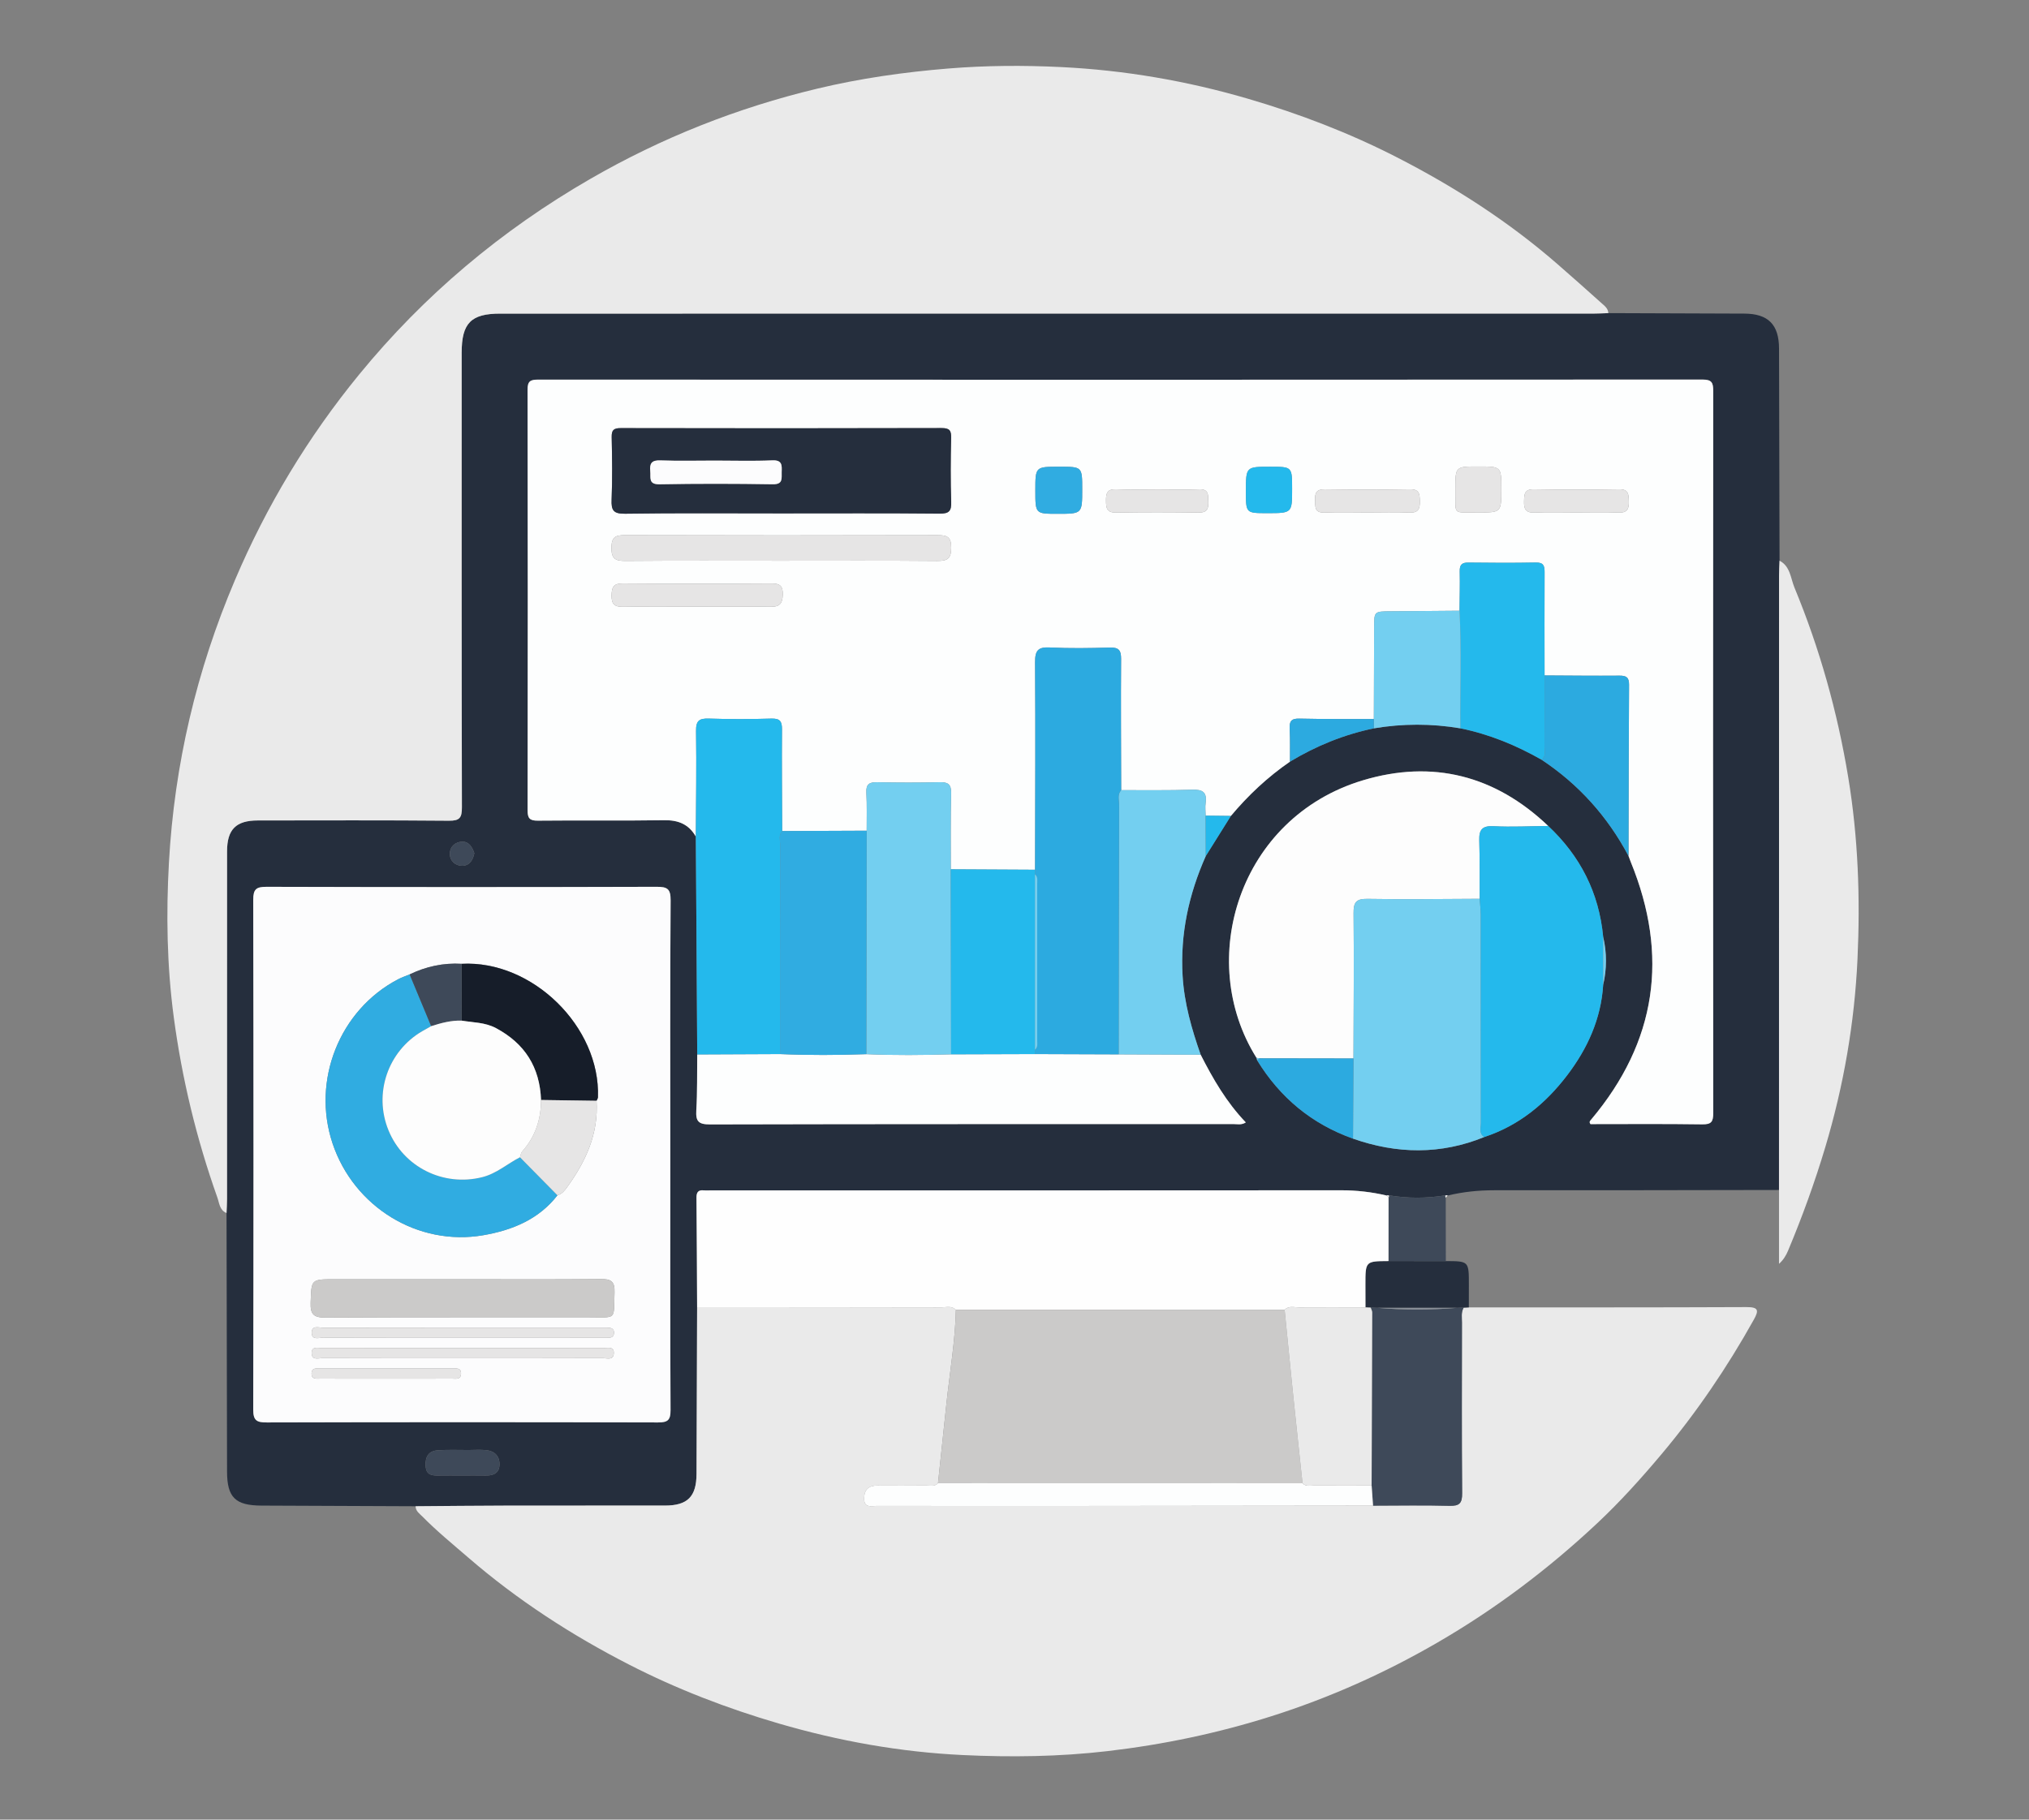 <?xml version="1.0" encoding="utf-8"?>
<!-- Generator: Adobe Illustrator 16.0.0, SVG Export Plug-In . SVG Version: 6.00 Build 0)  -->
<!DOCTYPE svg PUBLIC "-//W3C//DTD SVG 1.1//EN" "http://www.w3.org/Graphics/SVG/1.1/DTD/svg11.dtd">
<svg version="1.1" id="Layer_1" xmlns="http://www.w3.org/2000/svg" xmlns:xlink="http://www.w3.org/1999/xlink" x="0px" y="0px"
	 width="796.187px" height="714.188px" viewBox="0 0 796.187 714.188" enable-background="new 0 0 796.187 714.188"
	 xml:space="preserve">
<rect x="0" y="0" width="796.187" height="714.188" fill="#808080" stroke="none"/>
<g>
	<path fill-rule="evenodd" clip-rule="evenodd" fill="#252E3D" d="M698.085,467.063c-37.246,0.053-74.492,0.155-111.738,0.107
		c-6.197-0.009-12.251,0.618-18.248,2.063c-0.283-0.133-0.574-0.157-0.875-0.073c-7.42,1.23-14.839,1.232-22.259-0.001
		c-0.301-0.087-0.593-0.063-0.874,0.073c-5.843-1.38-11.729-2.057-17.769-2.052c-82.396,0.067-164.792,0.042-247.188,0.039
		c-0.999,0-2.005,0.081-2.995-0.015c-2.221-0.214-2.861,0.826-2.842,2.927c0.13,14.308,0.178,28.616,0.252,42.925
		c-0.076,21.804-0.146,43.608-0.232,65.413c-0.035,8.937-3.49,12.445-12.359,12.456c-20.813,0.025-41.626-0.021-62.438,0.02
		c-11.813,0.023-23.626,0.16-35.438,0.246c-20.154-0.086-40.309-0.183-60.463-0.254c-10.293-0.037-13.511-3.205-13.529-13.358
		c-0.061-33.821-0.132-67.642-0.199-101.463c0.067-1.827,0.192-3.654,0.192-5.481c0.011-45.486,0.003-90.973,0.013-136.459
		c0.002-8.63,3.489-12.145,12.075-12.15c24.992-0.019,49.986-0.122,74.977,0.103c4.271,0.039,5.115-1.185,5.106-5.245
		c-0.139-59.482-0.096-118.965-0.095-178.446c0-11.624,3.665-15.347,15.104-15.347c142.957,0,285.914,0.001,428.871-0.008
		c1.994,0,3.988-0.122,5.982-0.188c17.784,0.065,35.568,0.134,53.353,0.194c9.356,0.032,13.604,4.295,13.626,13.698
		c0.067,27.761,0.134,55.521,0.2,83.282c-0.066,1.99-0.191,3.98-0.191,5.971C698.09,306.382,698.088,386.723,698.085,467.063z
		 M493.314,416.173c8.962,14.619,21.408,24.975,37.608,30.737c17.249,6.061,34.427,6.333,51.515-0.634
		c13.556-4.471,24.087-13.131,32.562-24.285c7.934-10.44,13.262-22.09,14.092-35.439c1.461-6.294,1.464-12.587-0.003-18.88
		c-1.629-17.25-8.973-31.668-21.559-43.486c-20.831-19.863-45.442-26.123-72.751-17.908c-48.653,14.635-65.757,70.603-41.73,108.905
		C493.136,415.513,493.225,415.843,493.314,416.173z M539.107,285.871c11.31-1.912,22.621-1.911,33.933-0.009
		c11.335,2.294,21.879,6.636,31.897,12.337c14.587,9.674,25.899,22.307,34.096,37.752c0.291,0.776,0.562,1.56,0.875,2.326
		c15.044,36.811,10.186,70.566-15.513,101.126c-0.407,0.485-0.965,0.926-0.269,1.805c14.518,0,29.176-0.127,43.829,0.091
		c3.585,0.053,4.332-1.01,4.329-4.438c-0.097-94.463-0.095-188.927-0.006-283.39c0.003-3.32-0.574-4.497-4.245-4.495
		c-152.273,0.101-304.548,0.096-456.821,0.024c-3.108-0.001-4.208,0.586-4.2,4.008c0.117,54.978,0.109,109.957,0.014,164.936
		c-0.006,3.216,0.768,4.194,4.094,4.159c16.491-0.177,32.989,0.088,49.479-0.175c5.575-0.089,9.684,1.581,12.446,6.417
		c0.071,10.773,0.145,21.548,0.214,32.321c0.113,17.729,0.225,35.458,0.337,53.187c-0.091,7.315,0.066,14.646-0.366,21.94
		c-0.256,4.302,0.827,5.544,5.373,5.533c68.425-0.17,136.851-0.114,205.275-0.143c1.54-0.001,3.215,0.49,4.983-0.639
		c-7.62-7.939-12.886-17.115-17.715-26.577c-3.527-10.052-6.454-20.217-7.086-30.96c-0.969-16.469,2.44-32.037,9.089-47.007
		c3.281-5.248,6.563-10.495,9.846-15.743c6.802-8.117,14.46-15.305,23.196-21.314C516.441,292.769,527.368,288.298,539.107,285.871z
		 M263.024,453.413c0-33.333-0.108-66.667,0.127-99.998c0.032-4.587-1.297-5.362-5.53-5.35
		c-50.999,0.15-101.999,0.146-152.998,0.004c-4.086-0.012-5.265,0.926-5.255,5.157c0.142,66.666,0.144,133.332-0.002,199.998
		c-0.009,4.313,1.344,5.086,5.326,5.075c51.166-0.134,102.332-0.133,153.498,0c3.879,0.01,4.951-0.925,4.931-4.888
		C262.952,520.079,263.024,486.746,263.024,453.413z M181.113,579.116c3.161,0,6.324-0.047,9.484,0.014
		c3.076,0.06,5.382-0.962,5.412-4.368c0.029-3.291-1.962-5.238-5.174-5.583c-2.304-0.247-4.654-0.066-6.983-0.061
		c-3.993,0.009-7.998-0.161-11.975,0.104c-3.602,0.24-5.074,2.403-4.862,6.11c0.207,3.611,2.396,3.851,5.113,3.798
		C175.122,579.073,178.118,579.118,181.113,579.116z M186.125,334.886c-0.782-2.394-2.112-4.56-4.686-4.53
		c-2.7,0.03-4.896,1.886-4.92,4.708c-0.023,2.832,2.175,4.758,4.855,4.751C184.133,339.808,185.616,337.611,186.125,334.886z"/>
	<path fill-rule="evenodd" clip-rule="evenodd" fill="#EAEAEA" d="M631.117,122.896c-1.994,0.065-3.988,0.188-5.982,0.188
		c-142.957,0.009-285.914,0.008-428.871,0.008c-11.439,0-15.104,3.723-15.104,15.347c-0.001,59.481-0.044,118.964,0.095,178.446
		c0.009,4.061-0.835,5.284-5.106,5.245c-24.99-0.225-49.984-0.121-74.977-0.103c-8.586,0.006-12.073,3.521-12.075,12.15
		c-0.01,45.486-0.002,90.973-0.013,136.459c0,1.827-0.125,3.654-0.192,5.481c-2.739-1.11-2.837-3.952-3.603-6.106
		c-8.18-23.013-13.891-46.653-17.114-70.857c-2.685-20.156-3.01-40.503-1.88-60.706c2.143-38.324,10.808-75.272,25.877-110.717
		c12.44-29.259,28.681-56.193,48.747-80.727c25.468-31.138,55.815-56.636,90.721-76.787c27.977-16.152,57.628-27.885,88.981-35.405
		c16.91-4.056,34.043-6.488,51.412-7.915c14.82-1.218,29.641-1.293,44.361-0.573c24.816,1.213,49.264,5.403,73.218,12.403
		c20.326,5.939,39.994,13.5,58.783,23.146c22.498,11.549,43.705,25.181,62.834,41.854c5.751,5.013,11.457,10.078,17.131,15.179
		C629.562,119.988,631.026,120.996,631.117,122.896z"/>
	<path fill-rule="evenodd" clip-rule="evenodd" fill="#EAEAEA" d="M163.081,591.192c11.813-0.086,23.625-0.223,35.438-0.246
		c20.813-0.04,41.626,0.006,62.438-0.02c8.869-0.011,12.324-3.52,12.359-12.456c0.086-21.805,0.156-43.609,0.232-65.413
		c31.957,0.016,63.915,0.018,95.872,0.084c1.901,0.004,4.031-0.77,5.673,0.97c-0.281,12.256-2.382,24.328-3.678,36.48
		c-1.122,10.515-2.227,21.031-3.339,31.546c-1.337,1.47-3.108,0.902-4.707,0.918c-6.324,0.059-12.649,0.057-18.974,0.016
		c-3.451-0.022-5.273,1.468-5.305,5.054c-0.035,3.937,2.865,2.93,4.967,2.934c25.964,0.047,51.929,0.046,77.893,0.026
		c38.946-0.028,77.892-0.081,116.837-0.124c9.992-0.009,19.989-0.209,29.974,0.069c3.964,0.111,5.021-1.038,4.988-4.984
		c-0.189-22.314-0.102-44.631-0.075-66.946c0.002-1.97-0.406-4.016,0.682-5.87c0.673-0.03,1.346-0.06,2.019-0.09
		c36.314-0.012,72.63,0.047,108.944-0.117c4.802-0.021,4.903,1.317,2.868,4.963c-10.464,18.74-22.448,36.407-36.271,52.853
		c-7.923,9.427-16.146,18.565-25.117,26.981c-19.184,17.992-40.039,33.732-62.852,46.938
		c-20.656,11.959-42.283,21.627-64.992,28.831c-21.02,6.67-42.479,11.165-64.46,13.723c-18.929,2.202-37.871,2.432-56.73,1.531
		c-24.47-1.168-48.583-5.481-72.211-12.389c-20.323-5.941-39.987-13.504-58.776-23.146c-22.497-11.546-43.65-25.239-62.854-41.82
		c-6.155-5.314-12.455-10.458-18.172-16.258C164.608,594.068,163.103,593.11,163.081,591.192z"/>
	<path fill-rule="evenodd" clip-rule="evenodd" fill="#EAEAEA" d="M698.085,467.063c0.003-80.341,0.005-160.682,0.019-241.022
		c0-1.99,0.125-3.98,0.191-5.971c4.246,2.2,4.35,6.913,5.845,10.524c9.921,23.966,16.86,48.776,21.103,74.426
		c3.926,23.731,4.755,47.604,3.643,71.46c-1.163,24.979-5.411,49.605-12.606,73.68c-4.144,13.864-9.061,27.412-14.643,40.737
		c-0.758,1.809-1.744,3.521-3.551,5.157C698.085,486.392,698.085,476.728,698.085,467.063z"/>
	<path fill-rule="evenodd" clip-rule="evenodd" fill="#252E3D" d="M576.375,513.14c-0.673,0.03-1.346,0.06-2.019,0.09
		c-0.896,0.031-1.793,0.063-2.689,0.094c-10.38-0.001-20.761-0.001-31.141-0.002c-0.89-0.028-1.778-0.057-2.668-0.085
		c-0.683-0.031-1.364-0.063-2.047-0.095c-0.006-2.956-0.018-5.912-0.019-8.867c-0.002-9.265-0.001-9.265,9.056-9.315
		c7.5,0.002,15.001,0.004,22.501,0.007c9.044,0.03,9.045,0.03,9.043,9.311C576.392,507.23,576.381,510.186,576.375,513.14z"/>
	<path fill-rule="evenodd" clip-rule="evenodd" fill="#3E4959" d="M567.35,494.966c-7.5-0.003-15.001-0.005-22.501-0.007
		c0.008-8.287,0.016-16.574,0.023-24.861c0.184-0.297,0.215-0.61,0.093-0.938c7.42,1.233,14.839,1.231,22.259,0.001
		c-0.124,0.327-0.095,0.64,0.09,0.938C567.326,478.388,567.338,486.677,567.35,494.966z"/>
	<path fill-rule="evenodd" clip-rule="evenodd" fill="#EAEAEA" d="M567.314,470.099c-0.185-0.298-0.214-0.61-0.09-0.938
		c0.301-0.084,0.592-0.06,0.875,0.073C567.837,469.522,567.576,469.811,567.314,470.099z"/>
	<path fill-rule="evenodd" clip-rule="evenodd" fill="#FDFEFE" d="M273.043,328.345c-2.762-4.836-6.87-6.506-12.445-6.417
		c-16.489,0.263-32.987-0.002-49.479,0.175c-3.326,0.035-4.1-0.943-4.094-4.159c0.096-54.979,0.104-109.958-0.014-164.936
		c-0.008-3.422,1.092-4.009,4.2-4.008c152.273,0.071,304.548,0.076,456.821-0.024c3.671-0.002,4.248,1.175,4.245,4.495
		c-0.089,94.463-0.091,188.927,0.006,283.39c0.003,3.429-0.744,4.491-4.329,4.438c-14.653-0.218-29.312-0.091-43.829-0.091
		c-0.696-0.879-0.139-1.319,0.269-1.805c25.698-30.56,30.557-64.315,15.513-101.126c-0.313-0.767-0.584-1.55-0.875-2.324
		c0.055-22.394,0.063-44.789,0.217-67.184c0.021-2.943-1.101-3.603-3.793-3.58c-9.786,0.083-19.573-0.039-29.361-0.083
		c-0.01-13.463-0.063-26.926,0.008-40.388c0.014-2.525-0.303-3.996-3.428-3.933c-8.805,0.177-17.617,0.134-26.425,0.018
		c-2.604-0.035-3.506,0.864-3.449,3.457c0.114,5.148-0.036,10.302-0.078,15.452c-8.979,0.076-17.96,0.171-26.939,0.221
		c-6.563,0.037-6.555,0.011-6.571,6.343c-0.031,11.978-0.073,23.955-0.111,35.933c-9.747-0.028-19.496,0.072-29.238-0.159
		c-3.208-0.076-3.942,1.102-3.791,4.011c0.222,4.284,0.098,8.587,0.12,12.881c-8.737,6.012-16.396,13.199-23.197,21.316
		c-3.302-0.038-6.604-0.076-9.905-0.114c-0.014-1.66-0.233-3.35,0-4.975c0.606-4.225-1.149-5.352-5.246-5.212
		c-9.287,0.317-18.591,0.148-27.888,0.178c-0.036-17.159-0.164-34.319-0.033-51.477c0.027-3.497-0.97-4.604-4.488-4.495
		c-7.822,0.243-15.672,0.357-23.483-0.031c-4.617-0.229-5.807,1.182-5.776,5.771c0.184,27.153,0.031,54.309-0.009,81.463
		c-11.026-0.058-22.053-0.114-33.079-0.171c0.018-9.941-0.116-19.886,0.132-29.821c0.091-3.631-1.244-4.448-4.586-4.364
		c-8.113,0.205-16.238,0.187-24.354,0.007c-3.134-0.068-4.504,0.72-4.317,4.122c0.271,4.956,0.104,9.937,0.124,14.907
		c-11.053,0.046-22.104,0.092-33.157,0.138c-0.047-13.308-0.184-26.615-0.075-39.921c0.026-3.228-0.857-4.318-4.207-4.219
		c-8.146,0.242-16.309,0.265-24.451-0.004c-3.809-0.126-5.128,0.803-5.065,4.889C273.342,300.729,273.108,314.538,273.043,328.345z
		 M306.22,201.504c20.806,0,41.612-0.106,62.417,0.097c3.809,0.037,4.75-1.012,4.62-4.711c-0.293-8.312-0.224-16.645-0.022-24.962
		c0.073-2.992-0.62-3.923-3.799-3.913c-41.944,0.117-83.89,0.105-125.834,0.017c-2.842-0.006-3.635,0.8-3.573,3.604
		c0.178,8.152,0.303,16.32-0.036,24.462c-0.176,4.211,0.716,5.603,5.31,5.536C265.604,201.335,285.914,201.504,306.22,201.504z
		 M306.372,220.08c20.471,0,40.942-0.099,61.412,0.084c4.029,0.036,5.462-0.941,5.47-5.217c0.009-4.196-1.568-4.906-5.274-4.896
		c-40.941,0.104-81.884,0.11-122.825-0.007c-3.801-0.012-5.183,0.865-5.218,4.957c-0.036,4.361,1.569,5.192,5.522,5.159
		C265.761,219.987,286.067,220.08,306.372,220.08z M273.083,238.091c9.821,0,19.645-0.096,29.464,0.05
		c3.573,0.054,4.545-1.503,4.608-4.814c0.062-3.25-0.995-4.328-4.287-4.308c-19.477,0.124-38.954,0.146-58.43-0.014
		c-3.661-0.03-4.393,1.367-4.45,4.671c-0.063,3.563,1.204,4.553,4.63,4.483C254.103,237.967,263.594,238.092,273.083,238.091z
		 M536.631,201.113c5.482,0,10.974-0.182,16.444,0.064c3.541,0.159,4.133-1.491,4.072-4.494c-0.056-2.805-0.191-4.716-3.911-4.649
		c-11.127,0.196-22.262,0.165-33.391,0.012c-3.277-0.046-3.923,1.438-3.793,4.233c0.117,2.543-0.349,5.047,3.635,4.889
		C525.328,200.943,530.983,201.111,536.631,201.113z M618.602,201.113c5.481,0,10.972-0.177,16.442,0.063
		c3.479,0.153,4.217-1.378,4.119-4.445c-0.089-2.749-0.098-4.762-3.864-4.696c-11.126,0.194-22.261,0.194-33.388,0
		c-3.762-0.065-3.784,1.934-3.868,4.69c-0.093,3.062,0.631,4.604,4.115,4.451C607.63,200.937,613.12,201.113,618.602,201.113z
		 M454.516,192.104c-5.486,0-10.98,0.184-16.455-0.065c-3.57-0.163-4.097,1.54-4.057,4.517c0.038,2.845,0.269,4.694,3.951,4.627
		c10.802-0.196,21.611-0.167,32.415-0.013c3.302,0.048,3.883-1.492,3.777-4.264c-0.099-2.58,0.278-5.03-3.675-4.857
		C465.164,192.28,459.835,192.105,454.516,192.104z M406.272,192.513c0,9.154,0,9.154,8.697,9.154c9.697,0,9.697,0,9.697-9.644
		c0-8.838,0-8.838-8.989-8.838C406.272,183.186,406.272,183.186,406.272,192.513z M580.066,183.093c-8.98,0-8.98,0-8.98,8.925
		c0,0.166-0.002,0.332,0.001,0.498c0.156,9.997-1.352,8.512,8.8,8.598c9.235,0.079,9.236,0.017,9.236-9.164
		C589.123,183.093,589.123,183.093,580.066,183.093z M498.452,183.195c-9.555,0-9.555,0-9.555,9.738c0,8.472,0,8.472,8.354,8.472
		c9.78,0,9.78,0,9.78-9.525C507.031,183.195,507.031,183.195,498.452,183.195z"/>
	<path fill-rule="evenodd" clip-rule="evenodd" fill="#FCFCFD" d="M263.024,453.413c0,33.333-0.072,66.666,0.097,99.999
		c0.021,3.963-1.052,4.897-4.931,4.888c-51.166-0.133-102.332-0.134-153.498,0c-3.982,0.011-5.335-0.762-5.326-5.075
		c0.146-66.666,0.144-133.332,0.002-199.998c-0.01-4.231,1.169-5.169,5.255-5.157c50.999,0.143,101.999,0.146,152.998-0.004
		c4.233-0.013,5.563,0.763,5.53,5.35C262.916,386.746,263.024,420.08,263.024,453.413z M181.143,378.29
		c-7.17-0.427-13.951,1.05-20.4,4.159c-1.529,0.639-3.116,1.167-4.579,1.935c-22.928,12.026-33.935,39.678-25.666,64.403
		c8.336,24.928,33.503,40.468,59.152,36.029c11.284-1.953,21.717-6.151,29.099-15.671c1.726-0.466,2.791-1.811,3.744-3.125
		c7.351-10.123,12.42-21.048,11.593-33.972c0.19-0.457,0.533-0.908,0.55-1.37C235.621,402.979,208.862,376.786,181.143,378.29z
		 M181.75,502.102c-16.826,0-33.651,0-50.478,0c-9.294,0-9.054,0.009-9.368,9.166c-0.156,4.553,1.129,5.901,5.798,5.875
		c34.483-0.2,68.969-0.082,103.452-0.123c11.042-0.014,9.617,1.393,9.986-9.814c0.144-4.333-1.41-5.231-5.416-5.188
		C217.734,502.212,199.742,502.102,181.75,502.102z M181.623,525.092c13.648,0,27.298,0,40.947-0.001
		c5.16,0,10.32,0.005,15.48-0.014c1.353-0.005,2.805,0.003,2.875-1.903c0.071-1.902-1.31-2.036-2.709-2.076
		c-0.665-0.02-1.331-0.013-1.997-0.013c-36.453-0.001-72.907-0.017-109.36,0.052c-1.693,0.003-4.641-1.167-4.532,2.116
		c0.093,2.791,2.763,1.788,4.365,1.794C145.002,525.116,163.312,525.091,181.623,525.092z M181.045,533.099
		c18.477,0,36.952,0.024,55.429-0.045c1.602-0.006,4.189,1.004,4.376-1.804c0.197-2.975-2.447-2.115-4.055-2.117
		c-36.786-0.047-73.572-0.048-110.358,0.002c-1.601,0.002-4.237-0.898-4.129,2.047c0.105,2.848,2.706,1.868,4.308,1.874
		C144.758,533.123,162.902,533.099,181.045,533.099z M151.289,541.109c8.647,0,17.296,0.027,25.943-0.024
		c1.525-0.009,3.69,0.574,3.684-2.052c-0.006-2.258-1.897-1.91-3.323-1.912c-17.296-0.021-34.591-0.023-51.886,0.004
		c-1.407,0.002-3.327-0.419-3.44,1.804c-0.134,2.639,2.027,2.151,3.579,2.159C134.326,541.133,142.807,541.109,151.289,541.109z"/>
	<path fill-rule="evenodd" clip-rule="evenodd" fill="#FEFEFE" d="M544.873,470.098c-0.008,8.287-0.016,16.574-0.023,24.861
		c-9.057,0.051-9.058,0.051-9.056,9.315c0.001,2.955,0.013,5.911,0.019,8.867c-8.701-0.012-17.403-0.07-26.104,0.001
		c-1.883,0.016-3.976-0.742-5.61,0.938c-43.001,0.01-86.002,0.021-129.003,0.03c-1.642-1.739-3.771-0.966-5.673-0.97
		c-31.957-0.066-63.915-0.068-95.872-0.084c-0.074-14.309-0.122-28.617-0.252-42.925c-0.02-2.101,0.621-3.141,2.842-2.927
		c0.99,0.096,1.996,0.015,2.995,0.015c82.396,0.003,164.792,0.028,247.188-0.039c6.039-0.005,11.926,0.672,17.769,2.052
		C544.351,469.521,544.612,469.81,544.873,470.098z"/>
	<path fill-rule="evenodd" clip-rule="evenodd" fill="#FDFDFD" d="M493.048,415.184c-24.027-38.304-6.924-94.271,41.729-108.906
		c27.309-8.215,51.92-1.955,72.75,17.907c-7.142,0.072-14.3,0.477-21.416,0.096c-4.54-0.242-5.764,1.406-5.638,5.582
		c0.229,7.633,0.122,15.275,0.155,22.914c-14.662,0.046-29.328,0.282-43.984,0.026c-4.536-0.079-5.541,1.352-5.499,5.658
		c0.185,18.991,0.007,37.986-0.04,56.98c-12.313-0.019-24.625-0.037-36.937-0.056C493.795,415.318,493.421,415.251,493.048,415.184z
		"/>
	<path fill-rule="evenodd" clip-rule="evenodd" fill="#FDFEFE" d="M471.146,413.968c4.829,9.462,10.095,18.638,17.715,26.577
		c-1.769,1.129-3.443,0.638-4.983,0.639c-68.425,0.028-136.851-0.027-205.275,0.143c-4.546,0.011-5.629-1.231-5.373-5.533
		c0.433-7.295,0.275-14.625,0.365-21.938c10.829-0.045,21.66-0.093,32.491-0.141c11.288,0.489,22.577,0.434,33.866,0.036
		c11.088,0.493,22.178,0.373,33.269,0.061c10.961-0.033,21.922-0.066,32.884-0.1c10.957,0.038,21.913,0.077,32.87,0.115
		C449.699,413.874,460.422,413.921,471.146,413.968z"/>
	<path fill-rule="evenodd" clip-rule="evenodd" fill="#73CFF0" d="M531.106,415.441c0.047-18.994,0.225-37.989,0.04-56.98
		c-0.042-4.307,0.963-5.737,5.499-5.658c14.656,0.256,29.322,0.02,43.985-0.025c0.149,2.142,0.422,4.281,0.425,6.422
		c0.029,27.212,0.001,54.425,0.058,81.637c0.004,1.852-0.875,4.064,1.324,5.44c-17.088,6.967-34.266,6.694-51.512,0.634
		C530.987,436.421,531.046,425.932,531.106,415.441z"/>
	<path fill-rule="evenodd" clip-rule="evenodd" fill="#24B9EC" d="M582.437,446.276c-2.199-1.376-1.32-3.589-1.324-5.44
		c-0.057-27.212-0.028-54.425-0.058-81.637c-0.003-2.141-0.275-4.28-0.425-6.422c-0.034-7.64,0.073-15.282-0.156-22.915
		c-0.126-4.176,1.098-5.824,5.638-5.582c7.116,0.381,14.274-0.023,21.416-0.096c12.587,11.819,19.931,26.237,21.56,43.483
		c0.001,6.291,0.002,12.588,0.003,18.884c-0.83,13.35-6.158,24.999-14.092,35.439C606.524,433.146,595.993,441.806,582.437,446.276z
		"/>
	<path fill-rule="evenodd" clip-rule="evenodd" fill="#24B9EC" d="M306.085,413.714c-10.831,0.049-21.662,0.097-32.491,0.142
		c-0.111-17.731-0.223-35.461-0.336-53.189c-0.069-10.773-0.143-21.548-0.215-32.321c0.064-13.807,0.299-27.615,0.086-41.417
		c-0.063-4.086,1.257-5.015,5.065-4.889c8.143,0.269,16.306,0.246,24.451,0.004c3.35-0.1,4.233,0.991,4.207,4.219
		c-0.108,13.306,0.028,26.613,0.075,39.921c-1.446,1.562-0.805,3.488-0.808,5.245C306.077,358.856,306.087,386.285,306.085,413.714z
		"/>
	<path fill-rule="evenodd" clip-rule="evenodd" fill="#73CFF0" d="M471.146,413.968c-10.724-0.047-21.447-0.094-32.172-0.14
		c0.04-32.654,0.065-65.309,0.156-97.963c0.005-1.91-0.755-4.015,0.825-5.73c9.297-0.029,18.601,0.14,27.888-0.178
		c4.097-0.14,5.853,0.987,5.246,5.212c-0.233,1.625-0.014,3.314,0,4.975c0.02,5.286,0.039,10.571,0.06,15.857
		c-6.648,14.97-10.058,30.538-9.089,47.007C464.692,393.751,467.619,403.916,471.146,413.968z"/>
	<path fill-rule="evenodd" clip-rule="evenodd" fill="#24B9EC" d="M572.723,239.713c0.042-5.15,0.192-10.304,0.078-15.452
		c-0.057-2.593,0.846-3.492,3.449-3.457c8.808,0.116,17.62,0.159,26.425-0.018c3.125-0.063,3.441,1.407,3.428,3.933
		c-0.07,13.462-0.018,26.925-0.008,40.388c-0.001,9.326,0.028,18.653-0.032,27.979c-0.011,1.747,0.651,3.724-1.126,5.113
		c-10.019-5.701-20.563-10.043-31.897-12.337C572.918,270.479,573.531,255.092,572.723,239.713z"/>
	<path fill-rule="evenodd" clip-rule="evenodd" fill="#2CAAE0" d="M604.937,298.199c1.777-1.39,1.115-3.366,1.126-5.113
		c0.061-9.326,0.031-18.653,0.032-27.979c9.788,0.044,19.575,0.166,29.361,0.083c2.692-0.022,3.813,0.637,3.793,3.58
		c-0.154,22.395-0.162,44.79-0.217,67.184C630.836,320.506,619.524,307.873,604.937,298.199z"/>
	<path fill-rule="evenodd" clip-rule="evenodd" fill="#73CFF0" d="M572.723,239.713c0.808,15.379,0.195,30.767,0.316,46.149
		c-11.312-1.902-22.623-1.903-33.933,0.009c-0.002-1.221-0.004-2.441-0.006-3.662c0.038-11.978,0.08-23.955,0.111-35.933
		c0.017-6.332,0.008-6.306,6.571-6.343C554.763,239.884,563.744,239.789,572.723,239.713z"/>
	<path fill-rule="evenodd" clip-rule="evenodd" fill="#2CAAE0" d="M531.106,415.441c-0.06,10.49-0.119,20.979-0.181,31.469
		c-16.203-5.763-28.649-16.118-37.612-30.739c0.285-0.263,0.57-0.524,0.856-0.785C506.481,415.404,518.793,415.423,531.106,415.441z
		"/>
	<path fill-rule="evenodd" clip-rule="evenodd" fill="#2CAAE0" d="M539.101,282.209c0.002,1.221,0.004,2.441,0.006,3.662
		c-11.739,2.427-22.666,6.897-32.915,13.071c-0.022-4.295,0.102-8.598-0.12-12.882c-0.151-2.909,0.583-4.087,3.791-4.011
		C519.605,282.281,529.354,282.181,539.101,282.209z"/>
	<path fill-rule="evenodd" clip-rule="evenodd" fill="#3E4959" d="M181.113,579.117c-2.995,0.001-5.991-0.044-8.984,0.014
		c-2.718,0.053-4.906-0.187-5.113-3.798c-0.212-3.707,1.261-5.87,4.862-6.11c3.977-0.266,7.981-0.096,11.975-0.104
		c2.329-0.006,4.68-0.187,6.983,0.061c3.212,0.345,5.203,2.292,5.174,5.583c-0.03,3.406-2.336,4.428-5.412,4.368
		C187.437,579.069,184.274,579.116,181.113,579.117z"/>
	<path fill-rule="evenodd" clip-rule="evenodd" fill="#24B9EC" d="M473.149,336.001c-0.021-5.286-0.04-10.571-0.06-15.857
		c3.302,0.038,6.604,0.076,9.905,0.114C479.712,325.506,476.43,330.753,473.149,336.001z"/>
	<path fill-rule="evenodd" clip-rule="evenodd" fill="#3E4959" d="M186.125,334.886c-0.51,2.726-1.992,4.922-4.75,4.929
		c-2.681,0.007-4.879-1.919-4.855-4.751c0.023-2.822,2.22-4.678,4.92-4.708C184.013,330.326,185.343,332.492,186.125,334.886z"/>
	<path fill-rule="evenodd" clip-rule="evenodd" fill="#73CFF0" d="M629.09,386.552c-0.001-6.296-0.002-12.593-0.003-18.884
		C630.554,373.965,630.551,380.258,629.09,386.552z"/>
	<path fill-rule="evenodd" clip-rule="evenodd" fill="#73CFF0" d="M494.169,415.386c-0.286,0.261-0.571,0.522-0.856,0.785
		c-0.088-0.328-0.177-0.658-0.265-0.988C493.421,415.251,493.795,415.318,494.169,415.386z"/>
	<path fill-rule="evenodd" clip-rule="evenodd" fill="#EAEAEA" d="M544.873,470.098c-0.261-0.288-0.521-0.576-0.781-0.864
		c0.281-0.136,0.573-0.16,0.874-0.073C545.087,469.487,545.056,469.801,544.873,470.098z"/>
	<path fill-rule="evenodd" clip-rule="evenodd" fill="#CBCAC9" d="M375.094,514.111c43.001-0.01,86.002-0.021,129.003-0.03
		c1.116,11.189,2.202,22.383,3.356,33.568c1.188,11.511,2.441,23.014,3.666,34.521c-47.681-0.011-95.361-0.021-143.042-0.032
		c1.112-10.515,2.217-21.031,3.339-31.546C372.712,538.439,374.813,526.367,375.094,514.111z"/>
	<path fill-rule="evenodd" clip-rule="evenodd" fill="#3E4959" d="M537.859,513.236c0.89,0.028,1.778,0.057,2.664,0.084
		c10.379,0.896,20.762,0.89,31.145,0.003c0.896-0.031,1.793-0.063,2.689-0.094c-1.088,1.854-0.68,3.9-0.682,5.87
		c-0.026,22.315-0.114,44.632,0.075,66.946c0.033,3.946-1.024,5.096-4.988,4.984c-9.984-0.278-19.981-0.078-29.976-0.068
		c-0.188-2.631-0.373-5.263-0.56-7.894c0.085-22.649,0.175-45.298,0.228-67.946C538.457,514.494,538.066,513.865,537.859,513.236z"
		/>
	<path fill-rule="evenodd" clip-rule="evenodd" fill="#FDFEFE" d="M538.227,583.068c0.187,2.631,0.372,5.263,0.56,7.894
		c-38.943,0.042-77.889,0.095-116.835,0.123c-25.964,0.02-51.929,0.021-77.893-0.026c-2.102-0.004-5.002,1.003-4.967-2.934
		c0.031-3.586,1.854-5.076,5.305-5.054c6.324,0.041,12.649,0.043,18.974-0.016c1.599-0.016,3.37,0.552,4.707-0.918
		c47.681,0.011,95.361,0.021,143.041,0.031c1.351,1.433,3.112,0.876,4.708,0.887C523.293,583.105,530.76,583.071,538.227,583.068z"
		/>
	<path fill-rule="evenodd" clip-rule="evenodd" fill="#EAEAEA" d="M538.227,583.068c-7.467,0.003-14.934,0.037-22.4-0.013
		c-1.596-0.011-3.357,0.546-4.708-0.887c-1.224-11.506-2.478-23.009-3.665-34.52c-1.154-11.186-2.24-22.379-3.356-33.568
		c1.635-1.681,3.728-0.923,5.61-0.938c8.701-0.071,17.403-0.013,26.104-0.001c0.683,0.031,1.364,0.063,2.047,0.095
		c0.207,0.629,0.598,1.258,0.596,1.886C538.402,537.771,538.312,560.419,538.227,583.068z"/>
	<path fill-rule="evenodd" clip-rule="evenodd" fill="#898F98" d="M571.667,513.323c-10.383,0.887-20.766,0.893-31.145-0.003
		C550.907,513.322,561.288,513.322,571.667,513.323z"/>
	<path fill-rule="evenodd" clip-rule="evenodd" fill="#2CAAE0" d="M439.956,310.135c-1.58,1.716-0.82,3.82-0.825,5.73
		c-0.091,32.654-0.116,65.309-0.156,97.963c-10.957-0.039-21.913-0.078-32.87-0.116c0.004-0.565,0.009-1.131,0.014-1.696
		c1.238-1.01,0.89-2.425,0.891-3.714c0.017-20.475,0.017-40.949,0-61.425c-0.001-1.289,0.345-2.703-0.893-3.713
		c0.017-0.6,0.033-1.199,0.05-1.799c0.04-27.154,0.192-54.31,0.009-81.463c-0.03-4.589,1.159-6,5.776-5.771
		c7.812,0.389,15.661,0.274,23.483,0.031c3.519-0.109,4.516,0.998,4.488,4.495C439.792,275.815,439.919,292.976,439.956,310.135z"/>
	<path fill-rule="evenodd" clip-rule="evenodd" fill="#252E3D" d="M306.22,201.504c-20.307,0-40.616-0.169-60.918,0.129
		c-4.594,0.066-5.485-1.325-5.31-5.536c0.339-8.142,0.214-16.31,0.036-24.462c-0.062-2.804,0.731-3.609,3.573-3.604
		c41.944,0.089,83.89,0.101,125.834-0.017c3.179-0.01,3.872,0.921,3.799,3.913c-0.201,8.317-0.271,16.65,0.022,24.962
		c0.13,3.699-0.812,4.748-4.62,4.711C347.833,201.397,327.026,201.504,306.22,201.504z M280.584,180.778
		c-7.145,0-14.297,0.188-21.432-0.08c-3.446-0.13-4.308,1.167-3.985,4.269c0.258,2.482-0.881,5.204,3.683,5.119
		c14.784-0.276,29.578-0.25,44.362-0.01c4.199,0.067,3.431-2.384,3.521-4.803c0.099-2.65,0.248-4.773-3.722-4.593
		C295.55,181.021,288.062,180.778,280.584,180.778z"/>
	<path fill-rule="evenodd" clip-rule="evenodd" fill="#73CFF0" d="M373.22,413.812c-11.091,0.313-22.181,0.433-33.269-0.061
		c0.045-29.235,0.089-58.471,0.134-87.706c-0.02-4.971,0.146-9.951-0.124-14.907c-0.187-3.402,1.184-4.19,4.317-4.122
		c8.115,0.18,16.24,0.198,24.354-0.007c3.342-0.084,4.677,0.733,4.586,4.364c-0.248,9.936-0.114,19.88-0.132,29.82
		C373.131,365.399,373.175,389.605,373.22,413.812z"/>
	<path fill-rule="evenodd" clip-rule="evenodd" fill="#30ACE1" d="M340.085,326.045c-0.045,29.235-0.089,58.471-0.134,87.706
		c-11.289,0.397-22.578,0.453-33.866-0.036c0.002-27.43-0.009-54.858,0.035-82.287c0.003-1.757-0.639-3.684,0.808-5.245
		C317.981,326.137,329.033,326.091,340.085,326.045z"/>
	<path fill-rule="evenodd" clip-rule="evenodd" fill="#24B9EC" d="M373.22,413.812c-0.045-24.206-0.089-48.412-0.134-72.618
		c11.026,0.058,22.053,0.114,33.079,0.172c-0.017,0.6-0.033,1.199-0.05,1.798c0.001,22.95,0.001,45.901,0.002,68.853
		c-0.005,0.565-0.01,1.131-0.014,1.696C395.142,413.745,384.181,413.778,373.22,413.812z"/>
	<path fill-rule="evenodd" clip-rule="evenodd" fill="#E6E5E5" d="M306.372,220.08c-20.305,0-40.61-0.093-60.913,0.08
		c-3.953,0.033-5.559-0.798-5.522-5.159c0.035-4.092,1.417-4.969,5.218-4.957c40.941,0.117,81.884,0.111,122.825,0.007
		c3.706-0.01,5.283,0.7,5.274,4.896c-0.008,4.275-1.44,5.253-5.47,5.217C347.314,219.981,326.842,220.08,306.372,220.08z"/>
	<path fill-rule="evenodd" clip-rule="evenodd" fill="#E6E5E5" d="M273.083,238.091c-9.489,0.001-18.98-0.124-28.465,0.068
		c-3.426,0.069-4.692-0.92-4.63-4.483c0.058-3.304,0.789-4.701,4.45-4.671c19.476,0.159,38.953,0.138,58.43,0.014
		c3.292-0.021,4.349,1.058,4.287,4.308c-0.063,3.312-1.035,4.868-4.608,4.814C292.728,237.995,282.905,238.091,273.083,238.091z"/>
	<path fill-rule="evenodd" clip-rule="evenodd" fill="#E6E5E5" d="M536.631,201.112c-5.648-0.001-11.304-0.169-16.943,0.056
		c-3.983,0.158-3.518-2.346-3.635-4.889c-0.13-2.796,0.516-4.279,3.793-4.233c11.129,0.153,22.264,0.185,33.391-0.012
		c3.72-0.066,3.855,1.845,3.911,4.649c0.061,3.003-0.531,4.653-4.072,4.494C547.605,200.932,542.114,201.113,536.631,201.112z"/>
	<path fill-rule="evenodd" clip-rule="evenodd" fill="#E6E5E5" d="M618.602,201.113c-5.482,0-10.972-0.177-16.443,0.063
		c-3.484,0.153-4.208-1.39-4.115-4.451c0.084-2.757,0.106-4.756,3.868-4.69c11.127,0.194,22.262,0.194,33.388,0
		c3.767-0.065,3.775,1.947,3.864,4.696c0.098,3.067-0.64,4.599-4.119,4.445C629.574,200.937,624.083,201.113,618.602,201.113z"/>
	<path fill-rule="evenodd" clip-rule="evenodd" fill="#E6E5E5" d="M454.516,192.105c5.319,0,10.647,0.175,15.957-0.057
		c3.953-0.173,3.576,2.277,3.675,4.857c0.105,2.771-0.476,4.312-3.777,4.264c-10.804-0.154-21.613-0.184-32.415,0.013
		c-3.683,0.067-3.913-1.782-3.951-4.627c-0.04-2.977,0.486-4.68,4.057-4.517C443.536,192.288,449.03,192.104,454.516,192.105z"/>
	<path fill-rule="evenodd" clip-rule="evenodd" fill="#30ACE1" d="M406.272,192.513c0-9.327,0-9.327,9.405-9.327
		c8.989,0,8.989,0,8.989,8.838c0,9.644,0,9.644-9.697,9.644C406.272,201.667,406.272,201.667,406.272,192.513z"/>
	<path fill-rule="evenodd" clip-rule="evenodd" fill="#E6E5E5" d="M580.066,183.093c9.057,0,9.057,0,9.057,8.856
		c0,9.181-0.001,9.243-9.236,9.164c-10.151-0.086-8.644,1.399-8.8-8.598c-0.003-0.166-0.001-0.332-0.001-0.498
		C571.085,183.093,571.085,183.093,580.066,183.093z"/>
	<path fill-rule="evenodd" clip-rule="evenodd" fill="#24B9EC" d="M498.452,183.195c8.579,0,8.579,0,8.579,8.685
		c0,9.525,0,9.525-9.78,9.525c-8.354,0-8.354,0-8.354-8.472C488.897,183.195,488.897,183.195,498.452,183.195z"/>
	<path fill-rule="evenodd" clip-rule="evenodd" fill="#30ACE1" d="M218.75,469.146c-7.384,9.52-17.816,13.718-29.101,15.671
		c-25.649,4.438-50.816-11.102-59.152-36.029c-8.269-24.726,2.738-52.377,25.666-64.403c1.463-0.768,3.05-1.296,4.578-1.932
		c2.815,6.773,5.633,13.543,8.45,20.313c-1.158,0.649-2.325,1.284-3.473,1.952c-13.536,7.88-19.187,24.453-13.273,38.92
		c5.919,14.48,21.56,22.205,36.782,18.392c5.637-1.411,9.847-5.269,14.812-7.812C208.944,459.193,213.847,464.17,218.75,469.146z"/>
	<path fill-rule="evenodd" clip-rule="evenodd" fill="#CBCAC9" d="M181.75,502.102c17.992,0,35.984,0.11,53.975-0.085
		c4.006-0.043,5.56,0.855,5.416,5.188c-0.369,11.207,1.056,9.801-9.986,9.814c-34.483,0.041-68.969-0.077-103.452,0.123
		c-4.669,0.026-5.954-1.322-5.798-5.875c0.314-9.157,0.074-9.166,9.368-9.166C148.098,502.102,164.923,502.102,181.75,502.102z"/>
	<path fill-rule="evenodd" clip-rule="evenodd" fill="#161D29" d="M181.143,378.29c27.719-1.504,54.478,24.689,53.492,52.389
		c-0.017,0.462-0.359,0.913-0.55,1.37c-7.261-0.104-14.521-0.208-21.782-0.312c-0.469-12.832-6.359-22.192-17.738-28.233
		c-4.259-2.262-8.891-2.147-13.398-2.911C181.159,393.158,181.151,385.725,181.143,378.29z"/>
	<path fill-rule="evenodd" clip-rule="evenodd" fill="#E6E5E5" d="M212.303,431.737c7.261,0.104,14.521,0.207,21.782,0.312
		c0.827,12.924-4.242,23.849-11.593,33.972c-0.953,1.314-2.019,2.659-3.743,3.125c-4.902-4.976-9.806-9.952-14.709-14.928
		c0.269-0.758,0.34-1.692,0.836-2.246C210.044,446.2,212.294,439.387,212.303,431.737z"/>
	<path fill-rule="evenodd" clip-rule="evenodd" fill="#E6E5E5" d="M181.623,525.091c-18.311,0-36.62,0.025-54.931-0.044
		c-1.603-0.006-4.272,0.997-4.365-1.794c-0.108-3.283,2.839-2.113,4.532-2.116c36.453-0.068,72.907-0.053,109.36-0.052
		c0.666,0,1.332-0.007,1.997,0.013c1.399,0.04,2.78,0.174,2.709,2.076c-0.07,1.906-1.522,1.898-2.875,1.903
		c-5.16,0.019-10.32,0.014-15.48,0.014C208.92,525.092,195.271,525.092,181.623,525.091z"/>
	<path fill-rule="evenodd" clip-rule="evenodd" fill="#E6E5E5" d="M181.045,533.099c-18.144,0-36.287,0.024-54.43-0.043
		c-1.602-0.006-4.202,0.974-4.308-1.874c-0.108-2.945,2.528-2.045,4.129-2.047c36.786-0.05,73.572-0.049,110.358-0.002
		c1.607,0.002,4.252-0.857,4.055,2.117c-0.187,2.808-2.774,1.798-4.376,1.804C217.998,533.123,199.522,533.099,181.045,533.099z"/>
	<path fill-rule="evenodd" clip-rule="evenodd" fill="#3E4959" d="M181.143,378.29c0.008,7.435,0.016,14.868,0.023,22.303
		c-4.147-0.138-8.076,0.937-11.975,2.173c-2.817-6.771-5.635-13.54-8.45-20.313C167.192,379.34,173.973,377.863,181.143,378.29z"/>
	<path fill-rule="evenodd" clip-rule="evenodd" fill="#E6E5E5" d="M151.289,541.109c-8.481,0-16.963,0.023-25.443-0.021
		c-1.552-0.008-3.713,0.479-3.579-2.159c0.113-2.223,2.033-1.802,3.44-1.804c17.295-0.027,34.59-0.025,51.886-0.004
		c1.426,0.002,3.317-0.346,3.323,1.912c0.007,2.626-2.158,2.043-3.684,2.052C168.584,541.137,159.936,541.109,151.289,541.109z"/>
	<path fill-rule="evenodd" clip-rule="evenodd" fill="#73CFF0" d="M406.118,412.016c-0.001-22.951-0.001-45.902-0.002-68.853
		c1.237,1.011,0.892,2.425,0.893,3.714c0.017,20.476,0.017,40.95,0,61.425C407.007,409.591,407.356,411.006,406.118,412.016z"/>
	<path fill-rule="evenodd" clip-rule="evenodd" fill="#FCFCFD" d="M280.584,180.778c7.478,0,14.966,0.243,22.428-0.098
		c3.97-0.181,3.82,1.942,3.722,4.593c-0.091,2.419,0.678,4.87-3.521,4.803c-14.784-0.24-29.578-0.267-44.362,0.01
		c-4.563,0.085-3.425-2.637-3.683-5.119c-0.322-3.102,0.539-4.398,3.985-4.269C266.288,180.966,273.44,180.778,280.584,180.778z"/>
	<path fill-rule="evenodd" clip-rule="evenodd" fill="#FDFDFD" d="M169.192,402.766c3.898-1.236,7.827-2.311,11.975-2.173
		c4.508,0.764,9.14,0.649,13.398,2.911c11.379,6.041,17.27,15.401,17.738,28.233c-0.009,7.649-2.259,14.463-7.427,20.234
		c-0.496,0.554-0.567,1.488-0.836,2.246c-4.966,2.543-9.176,6.4-14.813,7.812c-15.223,3.813-30.863-3.911-36.782-18.392
		c-5.913-14.467-0.263-31.04,13.273-38.92C166.867,404.05,168.034,403.415,169.192,402.766z"/>
</g>
</svg>
